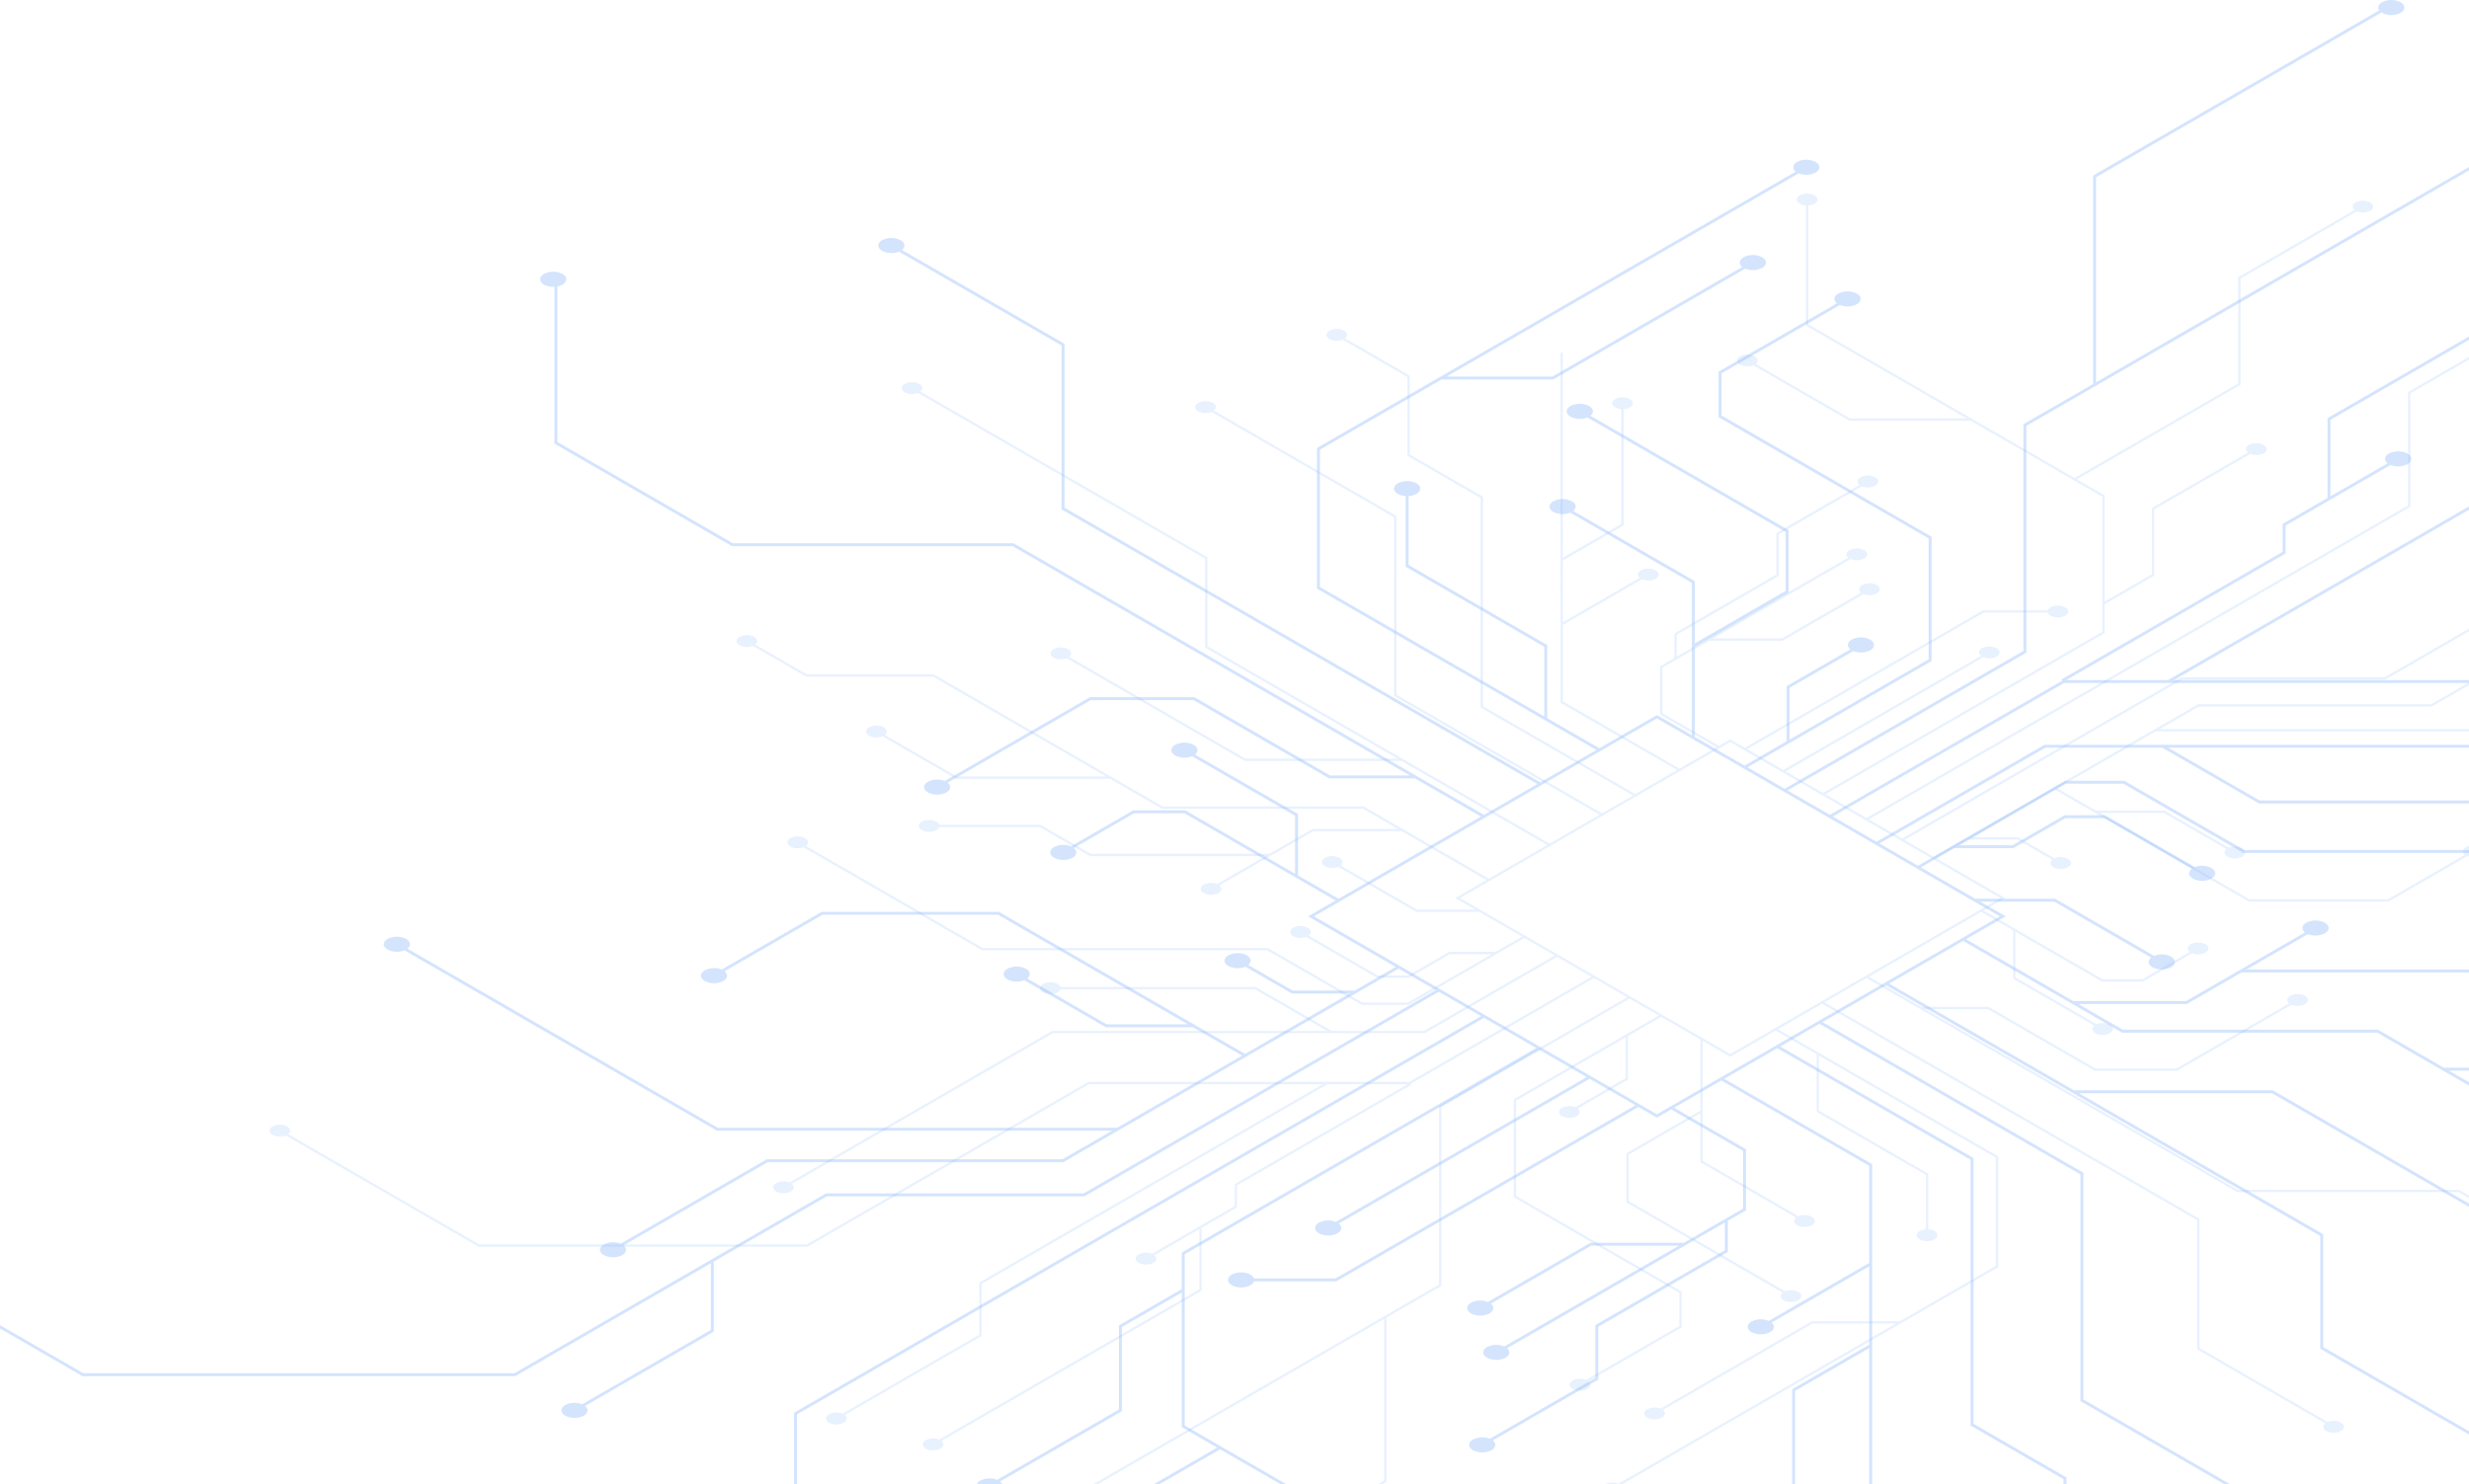 <svg xmlns="http://www.w3.org/2000/svg" width="1585.205" height="953.268" viewBox="0 0 1585.205 953.268">
  <g id="Group_219" data-name="Group 219" transform="translate(0 -39.188)" opacity="0.622">
    <path id="Path_432" data-name="Path 432" d="M1541.26,40.607a13.113,13.113,0,0,0-11.865,0c-2.462,1.421-3.073,3.509-1.833,5.258L1343.876,151.917l0,133.871-44.748,25.834-.005,145.612-153.287,88.5-23.886-13.789,118.2-68.246,0-79.82-.47-.272-134.394-77.59V278.948l76.005-43.881a13.257,13.257,0,0,0,10.83-.489c3.276-1.892,3.276-4.959,0-6.848a13.105,13.105,0,0,0-11.865,0c-2.954,1.7-3.218,4.357-.845,6.251l-76,43.881V307.1l.468.272,134.394,77.59,0,77.654-89.311,51.564,0-33.255,40.943-23.638a13.257,13.257,0,0,0,10.83-.489c3.276-1.892,3.276-4.959,0-6.851a13.113,13.113,0,0,0-11.865,0c-2.954,1.707-3.218,4.359-.845,6.254l-40.941,23.641,0,35.421-27.012,15.6-31.942-18.441V454.5l60.251-34.787V379.682l-.47-.272-126.832-73.226c2.375-1.894,2.111-4.547-.843-6.254a13.113,13.113,0,0,0-11.865,0c-3.276,1.892-3.276,4.959,0,6.851a13.257,13.257,0,0,0,10.83.489l127.3,73.5v37.868l-58.372,33.7,0-39.915-.47-.275-77.6-44.8c2.375-1.894,2.111-4.547-.843-6.254a13.113,13.113,0,0,0-11.865,0c-3.276,1.892-3.276,4.959,0,6.851a13.266,13.266,0,0,0,10.83.486l78.069,45.073,0,97.834-22.436-12.954-36.964,21.342-33.482-19.329V453.421l-.47-.272-88.513-51.1v-44.28a11.588,11.588,0,0,0,4.993-1.366c3.276-1.892,3.279-4.959,0-6.851a13.108,13.108,0,0,0-11.863,0c-3.276,1.892-3.276,4.959,0,6.851a11.577,11.577,0,0,0,4.991,1.366v45.363l.47.272,88.513,51.1v44.8l-144.055-83.17,0-88.161,78.127-45.107,71.7,0,.217-.124,123.028-71.028a13.268,13.268,0,0,0,10.83-.489c3.276-1.892,3.276-4.959,0-6.851a13.113,13.113,0,0,0-11.865,0c-2.954,1.707-3.218,4.359-.845,6.254L996.758,280.987l-67.939,0L1154.83,150.5a13.256,13.256,0,0,0,10.83-.489c3.276-1.892,3.276-4.959,0-6.851a13.108,13.108,0,0,0-11.863,0c-2.956,1.707-3.221,4.359-.845,6.254L845.559,326.889l0,90.33.47.272,178.946,103.316L988.954,541.6,683.44,365.209l0-105.25-.47-.275L579.075,199.7c2.373-1.894,2.108-4.547-.845-6.254a13.113,13.113,0,0,0-11.865,0c-3.276,1.892-3.276,4.959,0,6.851a13.257,13.257,0,0,0,10.83.489l104.37,60.256,0,105.252.468.272L987.078,542.686l-34.291,19.8L650.653,388.044H470.473L357.86,323.027l0-99.915a10.533,10.533,0,0,0,3.258-1.147c3.276-1.889,3.276-4.956,0-6.848a13.113,13.113,0,0,0-11.865,0c-3.276,1.892-3.276,4.959,0,6.848a12.462,12.462,0,0,0,6.729,1.376l0,100.769.47.272,113.517,65.54,180.18,0L905.2,537.175l-51.3,0-87.046-50.259H699.8l-.217.127-92.993,53.688a13.267,13.267,0,0,0-10.83.489c-3.276,1.892-3.276,4.959,0,6.851a13.113,13.113,0,0,0,11.865,0c2.954-1.707,3.218-4.362.843-6.254L700.3,488.8h66.045L853.4,539.056l55.054,0,42.46,24.513-91.524,52.84-26.024-15.025V561.944l-66.111-38.169c2.375-1.894,2.111-4.547-.843-6.254a13.113,13.113,0,0,0-11.865,0c-3.276,1.892-3.276,4.959,0,6.851a13.257,13.257,0,0,0,10.83.486l66.111,38.169V600.3l-70.5-40.705H727.6l-.217.127-39.8,22.98a13.273,13.273,0,0,0-10.832.486c-3.276,1.892-3.276,4.959,0,6.851a13.114,13.114,0,0,0,11.865,0c2.954-1.707,3.218-4.359.843-6.254L728.1,561.468h32.378l97.033,56.021-17.63,10.18,56.256,32.478-26.338,15.2H829.963l-28.5-16.454c2.272-1.889,1.966-4.5-.948-6.18a13.13,13.13,0,0,0-11.865,0c-3.276,1.892-3.276,4.959,0,6.851a13.225,13.225,0,0,0,10.959.425l29.855,17.239h37.089l-67.176,38.782L641.318,624.763l-113.728,0-.217.127-64.029,36.967a13.263,13.263,0,0,0-10.832.489c-3.276,1.892-3.276,4.956,0,6.848a13.108,13.108,0,0,0,11.863,0c2.956-1.7,3.221-4.359.845-6.251l62.877-36.3,112.716,0,121.9,70.38h-52.18l-51-29.445c2.375-1.892,2.111-4.547-.843-6.254a13.114,13.114,0,0,0-11.865,0c-3.276,1.892-3.276,4.959,0,6.851a13.268,13.268,0,0,0,10.83.489L710.032,698.9h55.937l31.524,18.2L717.25,763.428H460.8L261.572,648.4c2.375-1.892,2.111-4.547-.843-6.254a13.121,13.121,0,0,0-11.865,0c-3.276,1.892-3.276,4.959,0,6.851a13.262,13.262,0,0,0,10.832.489L460.3,765.307l253.7,0-31.833,18.38H492.333l-.217.127L398.5,837.862a13.272,13.272,0,0,0-10.832.486c-3.276,1.892-3.276,4.959,0,6.851a13.114,13.114,0,0,0,11.865,0c2.954-1.707,3.218-4.359.843-6.254l92.462-53.382,189.834,0,.217-.127,215.128-124.2L921.9,675.022,695.723,805.6H530.314l-.217.127L330.3,921.082l-276.8,0L0,890.195v2.169l53,30.6,277.8,0,.217-.127L456.4,850.446l0,42.845-82.645,47.717a13.263,13.263,0,0,0-10.832.486c-3.276,1.892-3.276,4.959,0,6.851a13.114,13.114,0,0,0,11.865,0c2.954-1.707,3.218-4.359.845-6.254l82.645-47.717,0-44.764h-.431l72.967-42.13H696.227l.219-.127L923.778,676.1l27.128,15.664L509.8,946.44v46.016h1.876l0-44.933L952.785,692.853l33.522,19.353L758.766,843.576v23.488l-40.341,23.292v54.016L640.19,989.537a13.267,13.267,0,0,0-10.83.489,4.842,4.842,0,0,0-2.267,2.431h16.359a4.261,4.261,0,0,0-1.384-1.836L720.3,945.455V891.439l38.462-22.209,0,86.5,22.7,13.107L740.56,992.456h3.754l39.03-22.534,39.028,22.534h3.757l-65.487-37.81,0-109.984,227.54-131.374,30.515,17.62L857.675,823.875a13.274,13.274,0,0,0-10.832.486c-3.276,1.892-3.276,4.959,0,6.851a13.114,13.114,0,0,0,11.865,0c2.954-1.707,3.218-4.359.845-6.254l161.022-92.967L1050.037,749l-192.616,111.2H805.07a4.815,4.815,0,0,0-2.3-2.484,13.113,13.113,0,0,0-11.865,0c-3.276,1.892-3.276,4.959,0,6.848a13.1,13.1,0,0,0,11.865,0,4.81,4.81,0,0,0,2.3-2.486h52.853l.219-.127,193.77-111.873,11.894,6.867,9.152-5.284,46.151,26.645v37.08L1080.98,837.4v-.1h-59.828l-.219.127-65.651,37.9a13.257,13.257,0,0,0-10.83.489c-3.276,1.889-3.276,4.956,0,6.848a13.113,13.113,0,0,0,11.865,0c2.954-1.7,3.218-4.359.843-6.254l64.494-37.236H1077.9L965.813,903.9a13.223,13.223,0,0,0-11.065.378c-3.276,1.892-3.276,4.956,0,6.848a13.113,13.113,0,0,0,11.865,0c2.882-1.665,3.223-4.235,1.033-6.119l139.812-80.719,0,17.841-83.181,48.026v33.908l-67.723,39.1a13.254,13.254,0,0,0-10.832.486c-3.276,1.892-3.276,4.959,0,6.851a13.114,13.114,0,0,0,11.865,0c2.954-1.707,3.218-4.362.845-6.254l67.723-39.1V891.238l83.181-48.024,0-20.01,11.651-6.727v-39.25l-46.151-26.645,30.328-17.511L1200.13,787.9l0,62.33-64.481,37.229a13.223,13.223,0,0,0-11.065.378c-3.276,1.889-3.276,4.956,0,6.848a13.114,13.114,0,0,0,11.865,0c2.882-1.662,3.223-4.235,1.033-6.119l62.647-36.166v50.349l-49.493,28.573,0,61.136h1.879l0-60.053,47.614-27.49,0,87.543H1202l.005-205.641-94.964-54.827,34.056-19.662,124.116,71.659-.005,170.661,59.662,34.447v3.363h1.878V988.01l-59.662-34.447.005-170.661-124.116-71.659,25.239-14.573,167.506,96.708,0,145.614,92.6,53.464h3.754L1337.6,937.909l0-145.614L1170.1,695.587,1211,671.968l278.695,160.9,0,72.454,95.511,55.144V958.3l-93.635-54.061,0-72.454-156.758-90.5h123.974L1585.2,814.269V812.1L1459.29,739.4H1331.562L1212.88,670.884l47.543-27.451,102.018,58.9,163.8,0,58.959,34.042v-2.169l-12.925-7.461,12.925,0v-1.878l-16.177,0-42.28-24.412-163.8.005L1334.4,683.975h69.641l.217-.127,34.932-20.166,145.535,0,.483.277V661.8l-142.764,0,39.324-22.705a13.263,13.263,0,0,0,10.832-.489c3.276-1.889,3.276-4.956,0-6.848a13.114,13.114,0,0,0-11.865,0c-2.956,1.707-3.218,4.359-.843,6.254L1403.533,682.1h-72.388L1262.3,642.351l25.44-14.687-16.37-9.451h47.588l62.2,35.91c-2.375,1.894-2.111,4.549.843,6.254a13.113,13.113,0,0,0,11.865,0c3.276-1.892,3.276-4.959,0-6.851a13.267,13.267,0,0,0-10.83-.486l-63.577-36.705h-51.342l-34.814-20.1,21.408-12.362h37.979l33.385-19.273h24.917l56.267,32.484c-2.526,1.9-2.317,4.621.695,6.362a13.124,13.124,0,0,0,11.863,0c3.279-1.894,3.279-4.959,0-6.851a13.3,13.3,0,0,0-10.647-.576l-57.675-33.3h-25.921L1292.188,582h-34.219l68.444-39.517h36.956l77.033,44.473h144.8v-1.878l-144.3,0L1363.871,540.6h-37.963l-.217.124-94.264,54.425-24.732-14.28,106.515-61.5h75.128l61.979,35.783H1585.2v-1.878H1450.819l-58.727-33.9H1585.2v-1.879h-272.5l-.219.127-107.672,62.167-28.1-16.225,148.534-85.754,259.955,0v-1.878l-189.435,0L1585.2,366.559v-2.166L1392.016,475.93h-65.4l140.83-81.308V376.7l67.384-38.9a13.257,13.257,0,0,0,10.83-.489c3.276-1.892,3.276-4.956,0-6.848a13.107,13.107,0,0,0-11.863,0c-2.956,1.7-3.221,4.359-.845,6.254L1496.259,357.9v-49.11l88.946-51.353v-2.169l-90.824,52.439v51.276l-28.814,16.637v17.921l-141.982,81.974.47.816L1174.84,562.48l-27.131-15.664L1301,458.316,1301,312.7l284.2-164.082v-2.169L1345.752,284.7l0-131.7L1529.02,47.193c.132.087.233.182.375.264a13.113,13.113,0,0,0,11.865,0C1544.536,45.566,1544.536,42.5,1541.26,40.607ZM1283.984,627.664l-220.177,127.12L843.638,627.669l220.177-127.12Z" fill="#2c7df7" opacity="0.326"/>
    <path id="Path_433" data-name="Path 433" d="M1477.656,191.127l-39.141,22.6,0,72.808L1090.834,487.265l-26.417-15.252,179.345-103.548v-18.51l31.8-18.359V289.022l61.662-35.6a10.463,10.463,0,0,0,8.536-.383c2.584-1.493,2.584-3.91,0-5.4a10.321,10.321,0,0,0-9.35,0c-2.33,1.345-2.539,3.437-.666,4.927l-61.662,35.6,0,42.576-30.314,17.5,0-68.177-.373-.214-17.522-10.116L1331,209.038V140.776l74.687-43.12a10.442,10.442,0,0,0,8.536-.386c2.584-1.49,2.584-3.908,0-5.4a10.337,10.337,0,0,0-9.35,0c-2.33,1.345-2.536,3.437-.666,4.927l-74.687,43.123,0,68.259-105.134,60.7L1053.463,170.2l0-76.359a9.143,9.143,0,0,0,3.934-1.075c2.584-1.493,2.584-3.908,0-5.4a10.337,10.337,0,0,0-9.35,0c-2.584,1.493-2.584,3.908,0,5.4a9.142,9.142,0,0,0,3.934,1.075v77.213l.37.214,102.808,59.358H1080.24l-60.584-34.978c1.87-1.493,1.662-3.583-.666-4.927a10.342,10.342,0,0,0-9.353,0c-2.581,1.49-2.581,3.908,0,5.4a10.453,10.453,0,0,0,8.536.383l61.667,35.6h77.852v-.021l84.589,48.837v86.69L1062.935,471.157l-24.048-13.884L1165.8,383.994a10.459,10.459,0,0,0,8.539-.383c2.581-1.49,2.581-3.908,0-5.4a10.343,10.343,0,0,0-9.353,0c-2.328,1.345-2.536,3.437-.666,4.93L1037.4,456.417l-23.218-13.406L1166,355.36l41.263,0a3.793,3.793,0,0,0,1.81,1.96,10.337,10.337,0,0,0,9.35,0c2.584-1.49,2.584-3.91,0-5.4a10.337,10.337,0,0,0-9.35,0,3.793,3.793,0,0,0-1.81,1.96h-41.659l-.172.1L1012.7,442.155l-9.371-5.411-.37.211-6.843,3.952-36.375-21,0-29.223L989.8,373.331v.079l47.155,0,51.918-29.974a10.454,10.454,0,0,0,8.536-.386c2.581-1.49,2.581-3.908,0-5.4a10.335,10.335,0,0,0-9.353,0c-2.328,1.345-2.536,3.435-.666,4.927l-50.832,29.35H992.227l88.343-51.007a10.416,10.416,0,0,0,8.719-.3c2.584-1.49,2.584-3.908,0-5.4a10.321,10.321,0,0,0-9.35,0c-2.272,1.31-2.542,3.337-.816,4.822l-110.2,63.622V369.606l65.561-37.855V305.027l53.379-30.819a10.452,10.452,0,0,0,8.536-.383c2.584-1.49,2.584-3.908,0-5.4a10.337,10.337,0,0,0-9.35,0c-2.33,1.345-2.536,3.437-.666,4.93l-53.379,30.819V330.9L967.444,368.75v15.775l-9.184,5.3v30.938l36.373,21-23.9,13.8-74.848-43.215,0-49.125,50.822-29.342a10.432,10.432,0,0,0,8.721-.3c2.581-1.49,2.581-3.908,0-5.4a10.321,10.321,0,0,0-9.35,0c-2.272,1.31-2.542,3.337-.816,4.822l-49.377,28.507V321.828l39.009-22.52,0-74.653a9.181,9.181,0,0,0,3.934-1.078c2.584-1.493,2.584-3.91,0-5.4a10.337,10.337,0,0,0-9.35,0c-2.584,1.493-2.584,3.908,0,5.4a9.181,9.181,0,0,0,3.934,1.078v73.8l-37.53,21.667,0-131.635h-1.479L894.4,413.2l74.845,43.215-26.84,15.5-97.826-56.481,0-134.513-47.023-27.152v-50.6L756.044,179.2c1.871-1.493,1.662-3.585-.666-4.93a10.343,10.343,0,0,0-9.353,0c-2.581,1.493-2.581,3.91,0,5.4a10.453,10.453,0,0,0,8.536.383l41.522,23.974,0,50.594,47.025,27.152,0,134.515,97.823,56.481-19.892,11.485L789.008,408.028l0-114.766-.37-.214L671.777,225.577c1.871-1.493,1.664-3.585-.666-4.93a10.337,10.337,0,0,0-9.35,0c-2.584,1.493-2.584,3.908,0,5.4a10.452,10.452,0,0,0,8.536.383l117.234,67.686,0,114.769.37.214L919.55,485.112l-32.238,18.613L667.651,376.9V319.8l-.372-.214L483.384,213.408c1.871-1.493,1.662-3.585-.666-4.927a10.326,10.326,0,0,0-9.353,0c-2.581,1.49-2.581,3.908,0,5.4a10.453,10.453,0,0,0,8.536.383L666.171,320.649v57.107l.37.214,123.178,71.12-97.707,0L578.9,383.788c1.873-1.493,1.664-3.585-.666-4.93a10.337,10.337,0,0,0-9.35,0c-2.584,1.49-2.584,3.908,0,5.4a10.453,10.453,0,0,0,8.536.383l114.2,65.931,100.671,0,93.546,54.011-37.472,21.633-80.409-46.423H638.842L492,395.009l-81.464,0L377.32,375.836c1.871-1.493,1.662-3.583-.666-4.927a10.342,10.342,0,0,0-9.353,0c-2.581,1.49-2.581,3.908,0,5.4a10.453,10.453,0,0,0,8.536.386l34.3,19.8,81.464,0,110.962,64.063H506.718l-46.156-26.647c1.871-1.493,1.662-3.585-.666-4.93a10.343,10.343,0,0,0-9.353,0c-2.581,1.49-2.581,3.908,0,5.4a10.452,10.452,0,0,0,8.536.383l47.242,27.273h98.8l33.318,19.239h129.11l22.5,12.991H735.164l-.172.1-27.53,15.894-114.713,0L560.39,491.577H495.5a3.79,3.79,0,0,0-1.81-1.958,10.321,10.321,0,0,0-9.35,0c-2.584,1.49-2.584,3.908,0,5.4a10.337,10.337,0,0,0,9.35,0,3.79,3.79,0,0,0,1.81-1.958h64.491l32.359,18.682,112.544,0-31,17.9a10.459,10.459,0,0,0-8.539.383c-2.581,1.493-2.581,3.908,0,5.4a10.342,10.342,0,0,0,9.353,0c2.328-1.345,2.536-3.435.666-4.927l60.182-34.748h57.054l54.256,31.326-20.048,11.577,1.11.642,11.791,6.806-37.5,0L753.2,517.791c1.871-1.493,1.662-3.585-.666-4.93a10.337,10.337,0,0,0-9.35,0c-2.584,1.493-2.584,3.91,0,5.4a10.457,10.457,0,0,0,8.534.386l50.114,28.93,40.465,0,27.44,15.844-16.874,9.744H822.927l-.172.1-26.143,15.094H776.974l-44.349-25.606c1.989-1.5,1.826-3.641-.55-5.009a10.321,10.321,0,0,0-9.35,0c-2.584,1.49-2.584,3.908,0,5.4a10.484,10.484,0,0,0,8.391.455l45.461,26.246h20.431l.172-.1,26.143-15.091h26.97l-53.945,31.144H767.223L706.5,570.734H523.4L409.833,505.164c1.966-1.5,1.794-3.63-.571-5a10.343,10.343,0,0,0-9.353,0c-2.581,1.493-2.581,3.908,0,5.4a10.48,10.48,0,0,0,8.42.439l114.676,66.209H706.1l60.719,35.052h29.921l.172-.1,74.3-42.9,19.493,11.252L806.752,624H747.54l-48.851-28.206-125.379,0a3.789,3.789,0,0,0-1.81-1.958,10.326,10.326,0,0,0-9.353,0c-2.581,1.49-2.581,3.908,0,5.4a10.342,10.342,0,0,0,9.353,0,3.8,3.8,0,0,0,1.81-1.958l124.98,0L744.575,624H567.9l-.169.1-168.367,97.21a10.452,10.452,0,0,0-8.536.383c-2.584,1.493-2.584,3.908,0,5.4a10.337,10.337,0,0,0,9.35,0c2.328-1.345,2.539-3.435.668-4.927L568.3,625.482H807.151l.172-.1,84.867-49,22.145,12.785-117.07,67.6H591.122l-.169.1L410.44,761.08l-210.328,0L77.455,690.264c1.871-1.493,1.659-3.583-.668-4.927a10.337,10.337,0,0,0-9.35,0c-2.584,1.49-2.584,3.908,0,5.4a10.457,10.457,0,0,0,8.534.383l123.746,71.443,211.12,0,.172-.1L591.521,658.242H741.677L521.193,785.54l0,33.509-87.952,50.779a10.463,10.463,0,0,0-8.536.383c-2.581,1.493-2.581,3.91,0,5.4a10.342,10.342,0,0,0,9.353,0c2.328-1.345,2.536-3.437.666-4.927l87.95-50.777,0-33.511L744.644,658.242h51.538L685.188,722.327v14.124l-53.112,30.666a10.452,10.452,0,0,0-8.536.383c-2.584,1.49-2.584,3.908,0,5.4a10.321,10.321,0,0,0,9.35,0c2.33-1.342,2.539-3.435.668-4.927l28.917-16.695v38.7L495.4,886.438a10.447,10.447,0,0,0-8.534.383c-2.584,1.49-2.584,3.908,0,5.4a10.337,10.337,0,0,0,9.35,0c2.328-1.345,2.536-3.437.666-4.93l167.07-96.454V750.419l22.711-13.112V723.183l111.908-64.61-.37-.642,117.612-67.9L937.2,602.367,816.377,672.124l0,114.769L594.16,915.188h2.964L781.1,808.969l0,103.8-4.19,2.42h2.964l2.708-1.564,0-105.511,35.271-20.362,0-114.771,120.819-69.757L957.5,614.092l-93.165,53.786,0,62.919.37.214,105.929,61.157V813.5l-59.908,34.584a10.468,10.468,0,0,0-8.534.386c-2.584,1.493-2.584,3.908,0,5.4a10.337,10.337,0,0,0,9.35,0c2.33-1.345,2.539-3.437.666-4.93l59.9-34.584,0-23.049-.37-.214L865.817,729.941v-61.2l70.394-40.642v26.211l-32.272,18.631a10.453,10.453,0,0,0-8.536.386c-2.581,1.49-2.581,3.908,0,5.4a10.326,10.326,0,0,0,9.353,0c2.328-1.345,2.536-3.435.666-4.927l32.27-18.631,0-27.921,21.292-12.293,25.176,14.534,0,45.649L936.67,702.546v31.559l.37.214,99.968,57.715c-1.871,1.493-1.662,3.583.666,4.927a10.321,10.321,0,0,0,9.35,0c2.584-1.49,2.584-3.908,0-5.4a10.453,10.453,0,0,0-8.536-.386L938.153,733.249V703.4l46.005-26.56V708.3l61.53,35.527c-1.868,1.493-1.659,3.583.668,4.927a10.343,10.343,0,0,0,9.353,0c2.581-1.49,2.581-3.908,0-5.4a10.459,10.459,0,0,0-8.539-.383l-61.532-35.527,0-77.11,17.683,10.209.37-.211,28.769-16.61,26.388,15.236,0,37.025,70.137,40.491,0,34.9a9.18,9.18,0,0,0-3.934,1.075c-2.581,1.493-2.581,3.91,0,5.4a10.337,10.337,0,0,0,9.35,0c2.584-1.49,2.584-3.908,0-5.4a9.2,9.2,0,0,0-3.937-1.075V715.622L1060.33,675.13V639.817l113.543,65.554,0,69.487-61.58,35.554h-56.51l-.172.1L958.641,866.5a10.453,10.453,0,0,0-8.536.383c-2.581,1.493-2.581,3.908,0,5.4a10.337,10.337,0,0,0,9.35,0c2.33-1.345,2.539-3.437.668-4.927l96.055-55.461h53.546L931.587,914.739a10.453,10.453,0,0,0-8.536.386c-.034.018-.055.042-.09.063h10.816l241.575-139.474,0-71.2-.373-.214-141.038-81.432,28.383-16.386,240.806,139.028,0,82.959,82.262,47.5c-1.871,1.49-1.662,3.583.666,4.925a10.326,10.326,0,0,0,9.353,0c2.581-1.49,2.581-3.908,0-5.4a10.463,10.463,0,0,0-8.536-.386l-82.261-47.5V744.655l-.37-.214L1063.809,605.627l27.025-15.6,238.14,137.49H1470.99l6.666,3.847v-1.709l-6.269-3.62H1329.371L1128.345,609.97h40.431l68.613,39.612,52.848,0,.172-.1,73.3-42.317a10.463,10.463,0,0,0,8.536-.386c2.581-1.49,2.581-3.908,0-5.4a10.343,10.343,0,0,0-9.353,0c-2.328,1.345-2.536,3.437-.666,4.93L1289.841,648.1l-52.055,0-68.61-39.612h-43.4l-33.464-19.321,72.135-41.646,20.513,11.841v31.086l52.106,30.084c-1.868,1.493-1.659,3.583.668,4.927a10.337,10.337,0,0,0,9.35,0c2.584-1.493,2.584-3.908,0-5.4a10.452,10.452,0,0,0-8.536-.383l-52.108-30.085,0-29.374,55.569,32.082h26.314l.172-.1,31.374-18.114a10.446,10.446,0,0,0,8.534-.386c2.584-1.49,2.584-3.907,0-5.4a10.337,10.337,0,0,0-9.35,0c-2.33,1.345-2.539,3.437-.666,4.927l-30.46,17.585h-25.522l-76.476-44.156,13.892-8.021-1.112-.642-43.229-24.956,20.763-11.987h31.4l22.465,12.972c-1.789,1.487-1.548,3.543.75,4.869a10.321,10.321,0,0,0,9.35,0c2.584-1.49,2.584-3.908,0-5.4a10.434,10.434,0,0,0-8.637-.338l-23.532-13.588h-29.226l52.943-30.565,124.573,71.923h89.638l.172-.1,50.47-29.139a9.735,9.735,0,0,0,1.044.291v-6.814a7.9,7.9,0,0,0-1.86.737c-2.328,1.345-2.536,3.435-.668,4.927l-49.554,28.613h-88.843l-96.077-55.469,41.12,0,40.2,23.21c-1.87,1.493-1.662,3.583.666,4.927a10.326,10.326,0,0,0,9.353,0c2.581-1.49,2.581-3.908,0-5.4a10.453,10.453,0,0,0-8.536-.386L1282.174,482.5l-44.082,0-24.851-14.346,63.242-36.515h201.173v-1.482l-198.608,0,25.088-14.484,149.625,0,.172-.1,23.723-13.7v-1.709l-24.291,14.024-149.625,0-.172.1L1134,512.187,1115.18,501.32,1293.45,398.4l130.375,0,.172-.1,53.659-30.98v-1.709l-54.227,31.308-130.375,0-.172.1L1113.7,500.464l-21.379-12.343,347.675-200.732,0-72.808,37.659-21.744Zm-300.79,347.514-173.543,100.2L829.788,538.647l173.54-100.193Z" transform="translate(107.549 77.268)" fill="#2c7df7" opacity="0.169"/>
  </g>
</svg>
